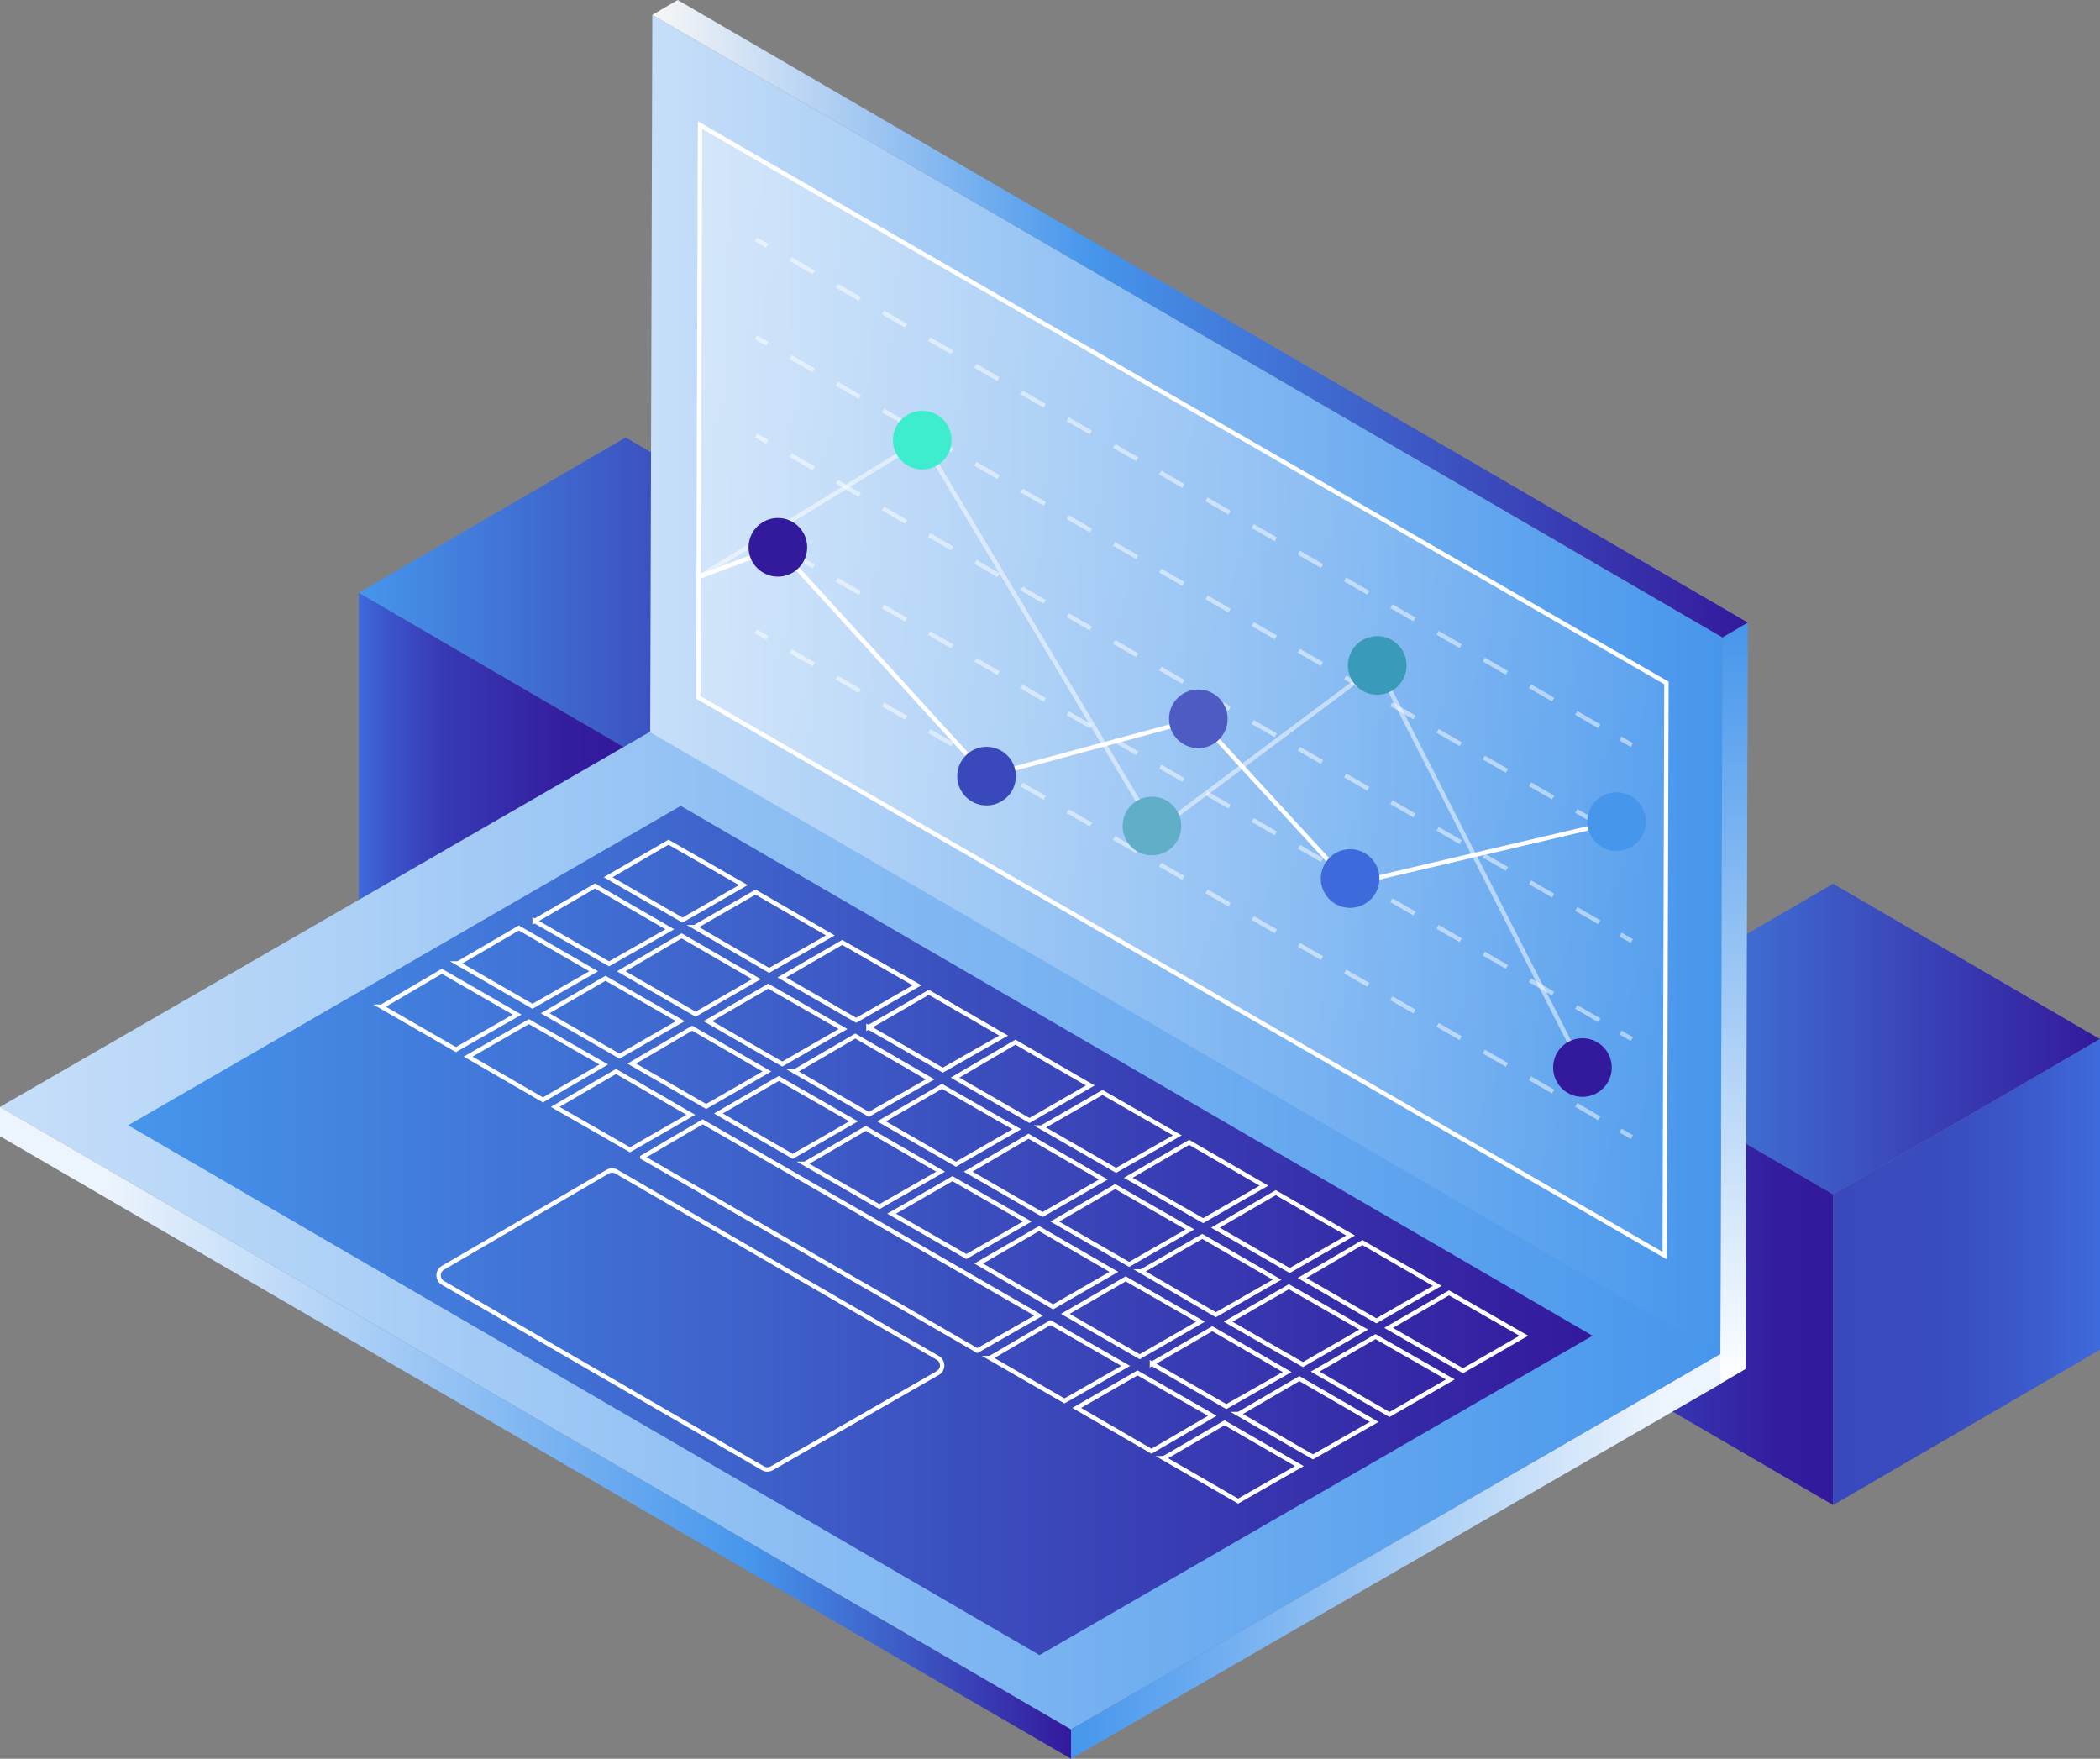 <svg xmlns="http://www.w3.org/2000/svg" xmlns:xlink="http://www.w3.org/1999/xlink" viewBox="0 0 480 402">
  <rect x="0" y="0" width="480" height="402" fill="#808080" stroke="none"/>
  <defs>
    <linearGradient id="linear-gradient" x1="480" x2="358" y1="237.5" y2="237.5" gradientUnits="userSpaceOnUse">
      <stop offset="0" stop-color="#33199c"/>
      <stop offset="1" stop-color="#4696ec"/>
    </linearGradient>
    <linearGradient id="linear-gradient-2" x1="419" x2="358" y1="290.8" y2="290.8" gradientUnits="userSpaceOnUse">
      <stop offset="0" stop-color="#33199c"/>
      <stop offset=".2" stop-color="#331c9e"/>
      <stop offset=".4" stop-color="#3528a7"/>
      <stop offset=".7" stop-color="#373bb6"/>
      <stop offset=".9" stop-color="#3b56cb"/>
      <stop offset="1" stop-color="#3e6adb"/>
    </linearGradient>
    <linearGradient id="linear-gradient-3" x1="419" x2="480" y1="290.8" y2="290.8" gradientUnits="userSpaceOnUse">
      <stop offset="0" stop-color="#3949bb"/>
      <stop offset=".4" stop-color="#394cbe"/>
      <stop offset=".7" stop-color="#3b58c9"/>
      <stop offset="1" stop-color="#3e6adb"/>
    </linearGradient>
    <linearGradient xlink:href="#linear-gradient" id="linear-gradient-4" x1="204" x2="82" y1="135.5" y2="135.5"/>
    <linearGradient xlink:href="#linear-gradient-2" id="linear-gradient-5" x1="143" x2="82" y1="188.8" y2="188.8"/>
    <linearGradient xlink:href="#linear-gradient-3" id="linear-gradient-6" x1="143" x2="204" y1="188.8" y2="188.8"/>
    <linearGradient id="linear-gradient-7" x1="393.7" x2="148.6" y1="159.8" y2="159.8" gradientUnits="userSpaceOnUse">
      <stop offset="0" stop-color="#4696ec"/>
      <stop offset="1" stop-color="#c7dff9"/>
    </linearGradient>
    <linearGradient id="linear-gradient-8" x1="396.4" x2="396.4" y1="142.3" y2="316.3" gradientUnits="userSpaceOnUse">
      <stop offset="0" stop-color="#4696ec"/>
      <stop offset="1" stop-color="#fff"/>
    </linearGradient>
    <linearGradient id="linear-gradient-9" x1="399.5" x2="149.1" y1="72.8" y2="72.8" gradientUnits="userSpaceOnUse">
      <stop offset="0" stop-color="#33199c"/>
      <stop offset=".6" stop-color="#4696ec"/>
      <stop offset="1" stop-color="#f8f7f7"/>
    </linearGradient>
    <linearGradient xlink:href="#linear-gradient-7" id="linear-gradient-10" x1="393.2" x2="0" y1="281.3" y2="281.3"/>
    <linearGradient id="linear-gradient-11" x1="244.8" x2="0" y1="327.5" y2="327.5" gradientUnits="userSpaceOnUse">
      <stop offset="0" stop-color="#33199c"/>
      <stop offset=".3" stop-color="#4696ec"/>
      <stop offset=".9" stop-color="#ecf4fd"/>
    </linearGradient>
    <linearGradient id="linear-gradient-12" x1="244.8" x2="393.3" y1="355.8" y2="355.8" gradientUnits="userSpaceOnUse">
      <stop offset="0" stop-color="#4696ec"/>
      <stop offset=".9" stop-color="#ecf4fd"/>
    </linearGradient>
    <linearGradient id="linear-gradient-13" x1="-3153" x2="-2818.3" y1="281.3" y2="281.3" gradientTransform="matrix(-1 0 0 1 -2789 0)" gradientUnits="userSpaceOnUse">
      <stop offset="0" stop-color="#33199c"/>
      <stop offset="1" stop-color="#4696ec"/>
    </linearGradient>
    <linearGradient id="linear-gradient-14" x1="144.7" x2="447.6" y1="107" y2="229.4" gradientUnits="userSpaceOnUse">
      <stop offset="0" stop-color="#fff" stop-opacity=".3"/>
      <stop offset="1" stop-color="#fff" stop-opacity="0"/>
    </linearGradient>
    <style>
      .cls-1,.cls-2,.cls-3,.cls-4{stroke:#fff;stroke-miterlimit:10}.cls-1,.cls-3,.cls-4{fill:none}.cls-1,.cls-5{opacity:.5}.cls-6{fill:url(#linear-gradient-7)}.cls-7{fill:url(#linear-gradient-9)}.cls-8{fill:url(#linear-gradient-6)}.cls-9{fill:url(#linear-gradient-8)}.cls-10{fill:url(#linear-gradient-3)}.cls-11{fill:url(#linear-gradient-2)}.cls-12{fill:url(#linear-gradient-4)}.cls-13{fill:url(#linear-gradient-5)}.cls-14{fill:#33199c}.cls-15{fill:#3eedce}.cls-16{fill:#3e6adb}.cls-17{fill:#61aec8}.cls-18{fill:#3a9aba}.cls-19{fill:#3949bb}.cls-20{fill:#4696ec}.cls-21{fill:#4d5bc2}.cls-22{fill:url(#linear-gradient)}.cls-2{fill:url(#linear-gradient-14)}.cls-3{stroke-dasharray:0 0 6.085 6.085}.cls-23{fill:url(#linear-gradient-10)}.cls-24{fill:url(#linear-gradient-13)}.cls-25{fill:url(#linear-gradient-11)}.cls-26{fill:url(#linear-gradient-12)}.cls-27{isolation:isolate}
    </style>
  </defs>
  <g id="bg-cubes">
    <path fill="url(#linear-gradient)" d="M480 237.5 419 273l-61-35.5 61-35.5 61 35.5z"/>
    <path fill="url(#linear-gradient-2)" d="m419 344-61-35.5v-71l61 35.5v71z"/>
    <path fill="url(#linear-gradient-3)" d="m419 344 61-35.5v-71L419 273v71z"/>
    <path fill="url(#linear-gradient-4)" d="M204 135.5 143 171l-61-35.5 61-35.5 61 35.5z"/>
    <path fill="url(#linear-gradient-5)" d="m143 242-61-35.5v-71l61 35.5v71z"/>
    <path fill="url(#linear-gradient-6)" d="m143 242 61-35.5v-71L143 171v71z"/>
  </g>
  <g id="laptop">
    <path fill="url(#linear-gradient-7)" d="m149.1 3.4-.5 170.6 244.6 142.3.5-170.6L149.1 3.4z"/>
    <path fill="url(#linear-gradient-8)" d="m393.2 316.3 5.8-3.4.5-170.6-5.8 3.4-.5 170.6z"/>
    <path fill="url(#linear-gradient-9)" d="m393.7 145.7 5.8-3.4L154.9 0l-5.8 3.4 244.6 142.3z"/>
    <path fill="url(#linear-gradient-10)" d="m0 253 244.8 142.3 148.4-85.8-244.7-142.2L0 253z"/>
    <path fill="url(#linear-gradient-11)" d="M0 253v6.7L244.8 402v-6.7L0 253z"/>
    <path fill="url(#linear-gradient-12)" d="M244.8 395.3v6.7l148.5-85.7-.1-6.8-148.4 85.8z"/>
    <path fill="url(#linear-gradient-13)" d="m29.3 257.2 208.3 121.1 126.4-73-208.4-121.1-126.3 73z" style="isolation:isolate"/>
    <path fill="url(#linear-gradient-14)" stroke="#fff" stroke-miterlimit="10" d="m160 28.6-.4 130.8L380.5 287l.4-130.9L160 28.6z" style="isolation:isolate"/>
    <g fill="none" stroke="#fff" stroke-miterlimit="10">
      <path d="m266 333.3 13.9-8.1 17.1 9.9-14 8-17-9.8z"/>
      <path d="m246.1 321.8 13.9-8 17.1 9.8-13.9 8.1-17.1-9.9z"/>
      <path d="m226.3 310.4 13.8-8.1 17.2 9.9-14 8-17-9.8z"/>
      <path d="m146.8 264.5 13.8-8.1 76.8 44.3-14 8-76.6-44.2z"/>
      <path d="m126.9 253 13.9-8.1 17.1 9.9-13.9 8-17.1-9.8z"/>
      <path d="m107 241.5 13.9-8 17.1 9.8-13.9 8.1-17.1-9.9z"/>
      <path d="M87.2 230.1 101 222l17.2 9.9-14 8-17-9.8z"/>
    </g>
    <g fill="none" stroke="#fff" stroke-miterlimit="10">
      <path d="m317.4 303.5 13.8-8 17.1 9.8-13.9 8-17-9.8z"/>
      <path d="m297.6 292.1 13.8-8.1 17.1 9.9-13.9 8-17-9.8z"/>
      <path d="m277.8 280.6 13.8-8 17.1 9.8-13.9 8-17-9.8z"/>
      <path d="m257.9 269.2 13.9-8.1 17.1 9.9-13.9 8-17.1-9.8z"/>
      <path d="m238.1 257.7 13.9-8 17.1 9.8-14 8-17-9.8z"/>
      <path d="m218.3 246.3 13.8-8.1 17.1 9.9-13.9 8-17-9.8z"/>
      <path d="m198.5 234.8 13.8-8 17.1 9.9-13.9 7.9-17-9.8z"/>
      <path d="m178.7 223.4 13.8-8 17.1 9.8-13.9 8-17-9.8z"/>
      <path d="m158.8 211.9 13.9-8 17.1 9.9-14 8-17-9.9z"/>
      <path d="m139 200.5 13.8-8 17.1 9.8-13.9 8-17-9.8z"/>
    </g>
    <g fill="none" stroke="#fff" stroke-miterlimit="10">
      <path d="m300.6 313.5 13.8-8 17.1 9.8-13.9 8-17-9.8z"/>
      <path d="m280.7 302.1 13.9-8 17.1 9.8-13.9 8-17.1-9.8z"/>
      <path d="m260.9 290.6 13.9-8 17.1 9.9-14 8-17-9.9z"/>
      <path d="m241.1 279.2 13.8-8L272 281l-13.9 8-17-9.8z"/>
      <path d="m221.3 267.8 13.8-8.1 17.1 9.9-13.9 8-17-9.8z"/>
      <path d="m201.5 256.3 13.8-8 17.1 9.8-13.9 8-17-9.8z"/>
      <path d="m181.6 244.9 13.9-8.1 17.1 9.9-14 8-17-9.8z"/>
      <path d="m161.8 233.4 13.8-8 17.1 9.8-13.9 8-17-9.8z"/>
      <path d="m142 222 13.8-8.1 17.1 9.9-13.9 8-17-9.8z"/>
      <path d="m122.2 210.5 13.8-8 17.1 9.9-13.9 7.9-17-9.8z"/>
    </g>
    <g fill="none" stroke="#fff" stroke-miterlimit="10">
      <path d="m283.1 323.2 13.9-8.1 17.1 9.9-14 8-17-9.8z"/>
      <path d="m263.3 311.7 13.8-8 17.1 9.9-13.9 7.9-17-9.8z"/>
      <path d="m243.5 300.3 13.8-8 17.1 9.8-13.9 8-17-9.8z"/>
      <path d="m223.7 288.8 13.8-8 17.1 9.9-13.9 8-17-9.9z"/>
      <path d="m203.8 277.4 13.9-8 17.1 9.8-13.9 8-17.1-9.8z"/>
      <path d="m184 266 13.9-8.1 17.1 9.9-14 8-17-9.8z"/>
      <path d="m164.2 254.5 13.8-8 17.1 9.8-13.9 8-17-9.8z"/>
      <path d="m144.4 243.1 13.8-8.1 17.1 9.9-13.9 8-17-9.8z"/>
      <path d="m124.6 231.6 13.8-8 17.1 9.8-13.9 8-17-9.8z"/>
      <path d="m104.7 220.2 13.9-8.1 17.1 9.9-14 8-17-9.8z"/>
    </g>
    <path fill="none" stroke="#fff" stroke-miterlimit="10" d="m101.2 289.8 37.7-22a2 2 0 0 1 2 0l73.5 42.6a2 2 0 0 1 0 3.4l-38 21.8a2 2 0 0 1-2 0l-73.2-42.4a2 2 0 0 1 0-3.4Z"/>
  </g>
  <g id="screen">
    <g fill="none" stroke="#fff" stroke-miterlimit="10" opacity=".5">
      <path d="m172.8 121.9 2.6 1.5"/>
      <path stroke-dasharray="0 0 6.1 6.1" d="m180.7 126.4 187.1 108.1"/>
      <path d="m370.4 236 2.6 1.5"/>
    </g>
    <g fill="none" stroke="#fff" stroke-miterlimit="10" opacity=".5">
      <path d="m172.8 144.3 2.6 1.5"/>
      <path stroke-dasharray="0 0 6.1 6.1" d="m180.7 148.8 187.1 108.1"/>
      <path d="m370.4 258.4 2.6 1.5"/>
    </g>
    <g fill="none" stroke="#fff" stroke-miterlimit="10" opacity=".5">
      <path d="m172.8 99.5 2.6 1.5"/>
      <path stroke-dasharray="0 0 6.1 6.1" d="m180.7 104 187.1 108.1"/>
      <path d="m370.4 213.6 2.6 1.5"/>
    </g>
    <g fill="none" stroke="#fff" stroke-miterlimit="10" opacity=".5">
      <path d="m172.8 77.1 2.6 1.5"/>
      <path stroke-dasharray="0 0 6.1 6.1" d="m180.7 81.6 187.1 108.1"/>
      <path d="m370.4 191.2 2.6 1.5"/>
    </g>
    <g fill="none" stroke="#fff" stroke-miterlimit="10" opacity=".5">
      <path d="m172.8 54.7 2.6 1.5"/>
      <path stroke-dasharray="0 0 6.1 6.1" d="m180.7 59.2 187.1 108.1"/>
      <path d="m370.4 168.8 2.6 1.5"/>
    </g>
    <path fill="none" stroke="#fff" stroke-miterlimit="10" d="m361.7 244-46.9-91.9-50.6 37.8-53.4-89.3-50.9 31.2" opacity=".5"/>
    <path fill="none" stroke="#fff" stroke-miterlimit="10" d="m369.5 187.8-60.9 14.3-34.7-37.8-48.4 13.1-47.7-52.3-17.9 6.7"/>
    <circle cx="177.8" cy="125.1" r="6.7" fill="#33199c"/>
    <circle cx="225.5" cy="177.4" r="6.7" fill="#3949bb"/>
    <circle cx="210.8" cy="100.6" r="6.7" fill="#3eedce"/>
    <circle cx="314.8" cy="152.1" r="6.7" fill="#3a9aba"/>
    <circle cx="263.3" cy="188.8" r="6.7" fill="#61aec8"/>
    <circle cx="361.7" cy="244" r="6.7" fill="#33199c"/>
    <circle cx="273.9" cy="164.3" r="6.7" fill="#4d5bc2"/>
    <circle cx="308.6" cy="200.8" r="6.7" fill="#3e6adb"/>
    <circle cx="369.5" cy="187.8" r="6.7" fill="#4696ec"/>
  </g>
</svg>
